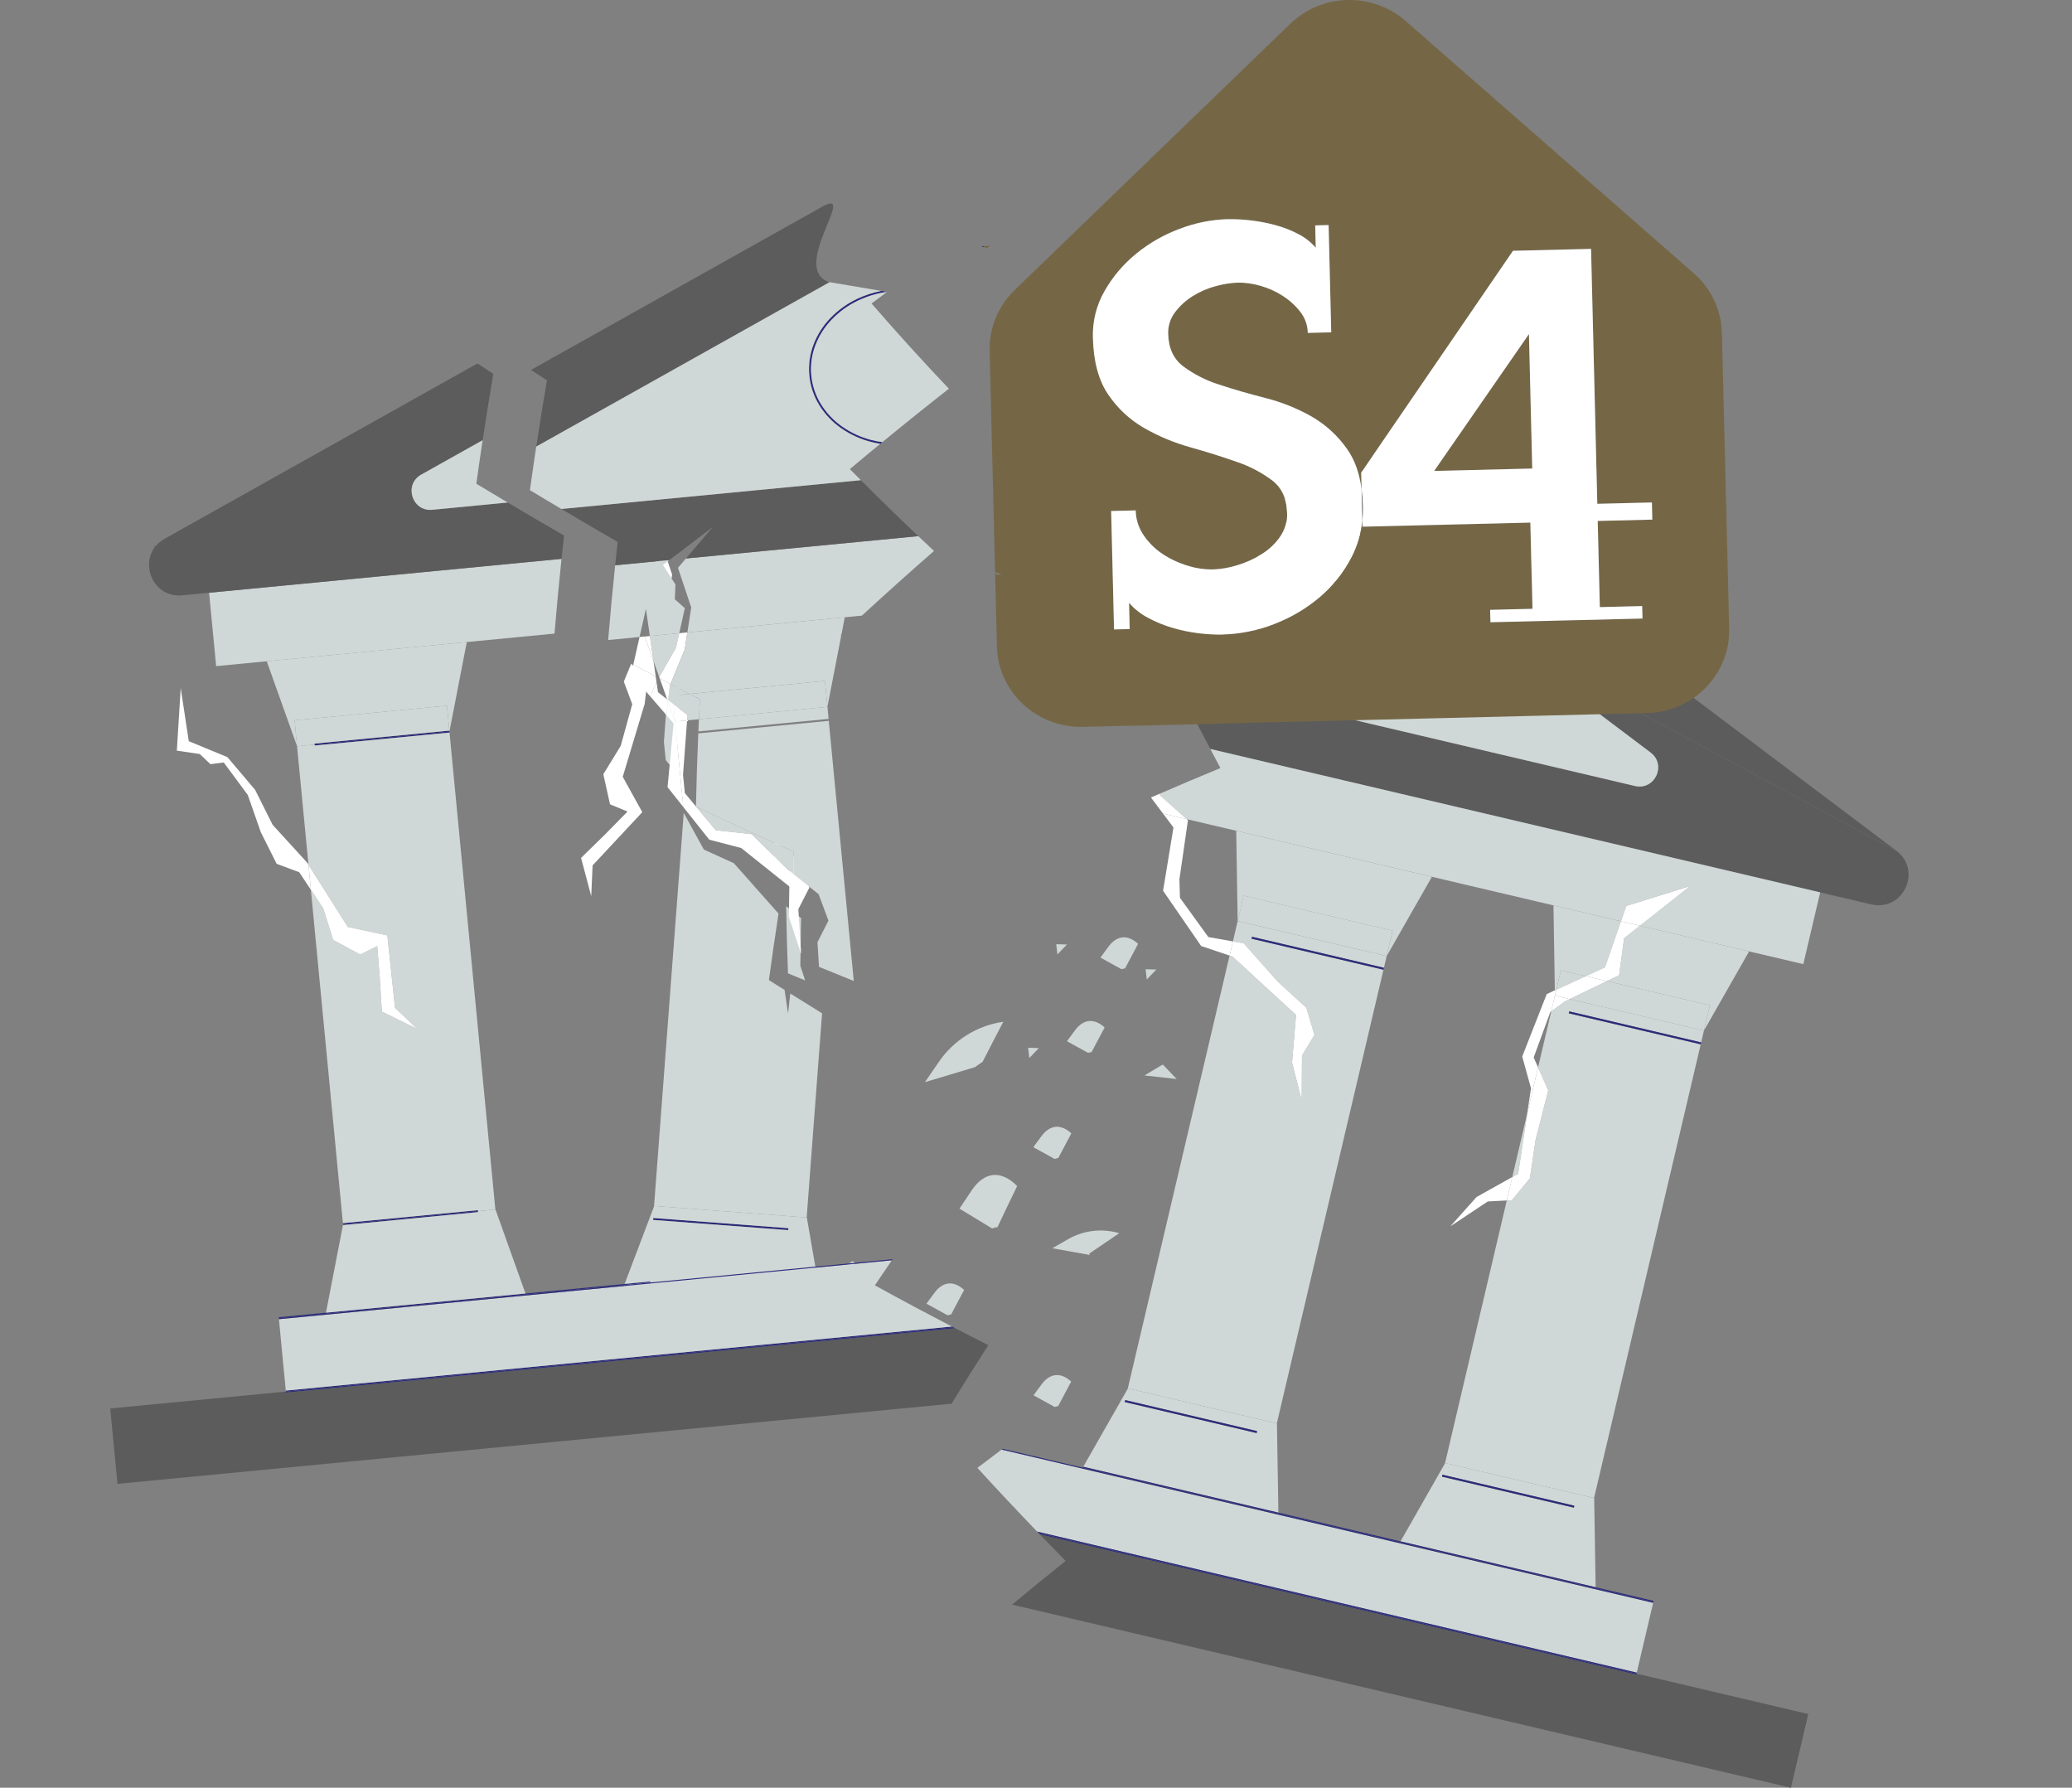 <?xml version="1.0" encoding="UTF-8"?>
<svg id="Layer_2" data-name="Layer 2" xmlns="http://www.w3.org/2000/svg" viewBox="0 0 793.74 684.73">
  <rect x="0" y="0" width="793.74" height="684.73" fill="#808080" stroke="none"/>
  <defs>
    <style>
      .cls-1 {
        fill: rgba(92, 92, 92, 0);
      }

      .cls-1, .cls-2, .cls-3, .cls-4, .cls-5, .cls-6, .cls-7 {
        stroke-width: 0px;
      }

      .cls-2 {
        fill: none;
      }

      .cls-3 {
        fill: #756746;
      }

      .cls-4 {
        fill: #5c5c5c;
      }

      .cls-5 {
        fill: #2c2c7c;
      }

      .cls-6 {
        fill: #d0d8d7;
      }

      .cls-7 {
        fill: #fff;
      }
    </style>
  </defs>
  <g id="Layer_8" data-name="Layer 8">
    <g>
      <path class="cls-6" d="m398.96,435.25l-3.04,4.13,8.1,4.46c.44-.16.89-.26,1.34-.32,1.65-3.17,3.31-6.31,4.99-9.41-4.02-3.67-8.15-3.26-11.39,1.14Z"/>
      <polygon class="cls-2" points="489.73 579.76 489.73 579.77 489.73 579.76 443.94 568.99 489.73 579.76"/>
      <path class="cls-5" d="m375.88,94.37l1.1.29-.16-.37c-.31.02-.62.04-.94.07Z"/>
      <path class="cls-2" d="m196.1,129.06l111.47-62.47s.02-.01.03-.02c.33-.19.64-.34.93-.49,6.84-3.67,14.27-5.9,21.85-6.63,7.93-.76,16.02.11,23.75,2.66l3.17,1.05c-1.57-1.94-3.15-3.89-4.7-5.84l-173.95,16.72c-2.87,12.61-5.57,25.27-8.07,37.96,8.41,5.76,16.94,11.43,25.53,17.05Z"/>
      <path class="cls-2" d="m255.99,229.62l60.31-5.8-1.29,6.67c2.61-2.45,5.23-4.88,7.86-7.31l-66.87,6.43h0Z"/>
      <path class="cls-2" d="m243.86,246.47c.1.69.2,1.37.3,2.06l.84-1.47c-.38-.2-.76-.39-1.14-.59Z"/>
      <path class="cls-2" d="m225.64,232.53c-.11,1.37-.23,2.74-.34,4.11,3.31,1.78,6.65,3.53,9.98,5.29.8-3.52,1.59-7.04,2.39-10.56l-12.03,1.16Z"/>
      <polygon class="cls-2" points="252.88 229.91 241.62 230.99 241.62 231 252.88 229.92 252.88 229.91"/>
      <path class="cls-2" d="m245.2,246.7l-2.2-6.17c.29,1.98.57,3.96.86,5.94.38.2.76.39,1.14.59l.2-.35Z"/>
      <rect class="cls-5" x="185.4" y="270.07" width="0" height=".37" transform="translate(-16.5 12.09) rotate(-3.58)"/>
      <rect class="cls-5" x="185.36" y="269.69" width="0" height=".38" transform="translate(-24.99 18.99) rotate(-5.49)"/>
      <path class="cls-6" d="m258.49,268.44l-.07-.75,1.79-.17c.07-1.55.14-3.11.21-4.66l-4.53.43-1.56,20.88.7,6.98,4.23,5.08c.19-9.33.5-18.65.9-27.96l-1.68.16Z"/>
      <path class="cls-6" d="m306.87,351.65l-5.71-4.56c.15,8.57.37,17.15.7,25.73,2.18.91,4.38,1.79,6.57,2.69l-1.84-5.6.28-18.26Z"/>
      <path class="cls-6" d="m314.93,230.89l.08-.4c-.09.08-.17.16-.26.24.06.05.12.11.18.16Z"/>
      <rect class="cls-5" x="310.12" y="262.73" width="0" height=".75" transform="translate(-23.76 30.89) rotate(-5.49)"/>
      <path class="cls-5" d="m258.49,268.44l1.68-.16c.01-.25.02-.5.03-.76l-1.79.17.07.75Z"/>
      <path class="cls-5" d="m260.18,268.28l49.98-4.8-.07-.75-49.88,4.79c-.01.25-.02.5-.03.76Z"/>
      <polygon class="cls-4" points="228.32 203.91 228.32 203.91 249.11 201.91 249.11 201.91 228.32 203.91"/>
      <polygon class="cls-4" points="255.44 201.3 344.45 192.75 344.45 192.75 255.44 201.3 255.44 201.3"/>
      <path class="cls-1" d="m76.25,196.22h0c-1.37.77-2.48,1.7-3.36,2.74.88-1.04,1.99-1.97,3.36-2.74Z"/>
      <polygon class="cls-1" points="249.11 201.91 249.11 201.91 228.32 203.91 228.32 203.91 249.11 201.91"/>
      <polygon class="cls-1" points="255.44 201.3 344.45 192.75 344.45 192.74 255.44 201.3 255.44 201.3"/>
      <path class="cls-5" d="m318.07,121.87c-2.81,2.91-5,6.37-6.44,10.15-2.9,7.65-2.07,16.22,2.23,23.18,2.13,3.44,4.94,6.41,8.26,8.74,3.48,2.45,7.37,4.25,11.49,5.31,1.19.31,2.4.56,3.61.75.27-.22.53-.44.8-.65-1.41-.2-2.82-.47-4.22-.82-4.03-1.03-7.85-2.79-11.25-5.19-3.23-2.27-5.97-5.16-8.05-8.52-4.18-6.76-4.98-15.08-2.16-22.52,1.4-3.69,3.54-7.06,6.28-9.9,2.88-3.01,6.29-5.46,10.05-7.25,3.52-1.68,7.28-2.81,11.14-3.34l-2.22-.37c-3.17.63-6.28,1.64-9.24,3.04-3.85,1.82-7.33,4.33-10.27,7.4Z"/>
      <g>
        <path class="cls-2" d="m322.52,287.57h0s-.06.75-.06.75h0s-7.54,99.81-7.54,99.81c5.12,3.16,10.26,6.31,15.43,9.43-1.41,13.21-2.61,26.46-3.59,39.74.98-13.28,2.18-26.53,3.59-39.74-5.17-3.12-10.3-6.27-15.43-9.43l-5.9,78.19h.05s5.84,33.68,5.84,33.68l16.69,1.26c7.61-7.78,15.32-15.45,23.14-22.99-12.4-10.26-24.61-20.77-36.62-31.53,11.23-10.46,22.67-20.68,34.28-30.66-11.62-10.75-23.03-21.74-34.22-32.96,12.01-9.97,24.19-19.68,36.54-29.15-10.8-11.2-21.38-22.61-31.72-34.25,12.74-9.43,25.64-18.6,38.69-27.5-9.9-11.53-19.56-23.27-28.97-35.2l-9.85,25.93-.35,4.62Z"/>
        <rect class="cls-5" x="275.73" y="442.89" width=".75" height="51.9" transform="translate(-212.21 708.84) rotate(-85.68)"/>
        <g>
          <path class="cls-6" d="m314.93,388.13c-4.09-2.52-8.14-5.06-12.2-7.6l-.84,7.7-1.33-9.06c-2-1.26-4.02-2.5-6.01-3.77,1.14-8.51,2.38-17,3.69-25.48l-17.11-19.29-11.51-5.23-7.69-14.05-11.37,150.56h.05s58.41,4.41,58.41,4.41l5.9-78.19Z"/>
          <path class="cls-6" d="m309.07,466.32h-.05s-58.41-4.41-58.41-4.41l-12.26,32.31,76.57,5.78-5.84-33.67Zm-58.87.94l.06-.75,51.76,3.91-.06.75-51.76-3.91Z"/>
          <path class="cls-5" d="m314.98,500.38l16.28,1.23c.11-.12.23-.23.34-.35l-16.69-1.26.07.38Z"/>
        </g>
        <polygon class="cls-5" points="314.98 500.38 314.91 500 238.34 494.22 238.21 494.58 314.98 500.38"/>
        <rect class="cls-5" x="276.59" y="458.99" width="0" height="76.99" transform="translate(-240.3 735.83) rotate(-85.68)"/>
      </g>
      <rect class="cls-5" x="122.71" y="522.47" width="0" height=".37" transform="translate(-48.25 13.74) rotate(-5.36)"/>
      <path class="cls-6" d="m376.39,406.74c2.63-5.15,5.28-10.28,7.96-15.39-10,1.44-18.94,6.99-24.66,15.32l-5.36,7.81,19.21-5.76c.92-.7,1.87-1.37,2.85-1.99Z"/>
      <path class="cls-6" d="m398.96,435.25l-3.04,4.13,8.1,4.46c.44-.16.89-.26,1.34-.32,1.65-3.17,3.31-6.31,4.99-9.41-4.02-3.67-8.15-3.26-11.39,1.14Z"/>
      <path class="cls-6" d="m424.59,362.64l-3.04,4.13,8.1,4.46c.44-.16.89-.26,1.34-.32,1.65-3.17,3.31-6.31,4.99-9.41-4.02-3.67-8.15-3.26-11.39,1.14Z"/>
      <path class="cls-6" d="m382.12,470.01c2.5-5.3,5.01-10.55,7.53-15.74-6.23-6.22-12.57-5.59-17.49,1.76l-4.61,6.9,12.51,7.6c.68-.26,1.36-.43,2.06-.52Z"/>
      <path class="cls-6" d="m428.77,472.34c-6.61-1.95-13.71-1.12-19.71,2.35l-5.93,3.42,14.21,2.53c.07-.01.15-.03.22-.04-.11-.14-.23-.28-.35-.41,3.84-2.64,7.69-5.25,11.55-7.85Z"/>
      <path class="cls-6" d="m411.77,394.68l-3.04,4.13,8.1,4.46c.44-.16.89-.26,1.34-.32,1.65-3.17,3.31-6.31,4.99-9.41-4.02-3.67-8.15-3.26-11.39,1.14Z"/>
      <path class="cls-6" d="m357.95,495.2l-3.04,4.13,8.1,4.46c.44-.16.89-.26,1.34-.32,1.65-3.17,3.31-6.31,4.99-9.41-4.02-3.67-8.15-3.26-11.39,1.14Z"/>
      <path class="cls-6" d="m398.96,530.3l-3.04,4.13,8.1,4.46c.44-.16.89-.26,1.34-.32,1.65-3.17,3.31-6.31,4.99-9.41-4.02-3.67-8.15-3.26-11.39,1.14Z"/>
      <path class="cls-4" d="m491.5,192.41l-2.65-2.04c-2.74-2.1-5.64-3.93-8.66-5.5l-45.62,13.1c-1.47,3.47-1.41,6.81,1.94,9.39l.12.07,9.33-1.64c9.95-1.75,20.18.75,28.2,6.88,7.44-2.23,14.89-4.4,22.34-6.5-1.72-4.57-3.38-9.16-5.02-13.76Z"/>
      <path class="cls-4" d="m716.82,346.4l-19.55-4.6h0s19.55,4.6,19.55,4.6c7.25,1.7,12.82-3.2,14.05-9.04-1.23,5.84-6.8,10.74-14.05,9.04Z"/>
      <polygon class="cls-4" points="697.28 341.8 463.63 286.87 463.63 286.87 697.28 341.8 697.28 341.8"/>
      <path class="cls-1" d="m730.87,337.36c.84-4-.35-8.44-4.42-11.5h0s0,0,0,0c4.07,3.07,5.26,7.51,4.42,11.5Z"/>
      <polygon class="cls-1" points="697.28 341.8 463.63 286.87 463.63 286.87 697.28 341.8 697.28 341.8"/>
      <path class="cls-6" d="m479.46,152.99c-4.01-1.98-8.34-3.24-12.78-3.71-.56-.06-1.12-.11-1.68-.15,0,0,0,0,0,0l21.36,8.34c-2.1-1.76-4.41-3.27-6.89-4.48Z"/>
      <path class="cls-6" d="m483.95,252.21c4.14-.48,8.15-1.71,11.85-3.63,3.51-1.81,6.61-4.31,9.13-7.36,5.05-6.14,6.97-14.28,5.18-22.02-.89-3.85-2.56-7.47-4.89-10.66-.83-1.14-1.73-2.22-2.69-3.25l-20.19-10.87c-2.35.77-4.71,1.53-7.06,2.31,5.56,13.6,11.42,27.08,17.59,40.42-10.26,3.6-20.5,7.33-30.7,11.19,6.71,3.37,14.28,4.74,21.8,3.87Z"/>
      <path class="cls-4" d="m697.28,341.8l19.55,4.6c7.25,1.7,12.82-3.2,14.05-9.04.84-4-.35-8.44-4.42-11.5h0s-154.78-83.34-154.78-83.34l60.65,45.72c6.24,4.7,1.6,14.59-6,12.8l-176.64-41.53c4.51,9.19,9.16,18.31,13.95,27.36l233.64,54.93h0Z"/>
      <polygon class="cls-2" points="553.62 560.36 553.58 560.35 577.22 459.8 569.94 460.18 555.6 469.71 565.63 458.48 579.32 450.83 585.04 426.53 586.5 416.86 583.13 404.67 592.52 380.75 595.63 379.32 595.1 346.78 620.94 352.86 620.94 352.85 454.63 313.75 455.08 314.15 451.8 336.87 452.02 343.88 462.89 358.91 472.3 360.58 474.13 352.78 473.57 318.21 548.52 335.84 531.21 366.2 530.15 370.69 530.15 370.69 529.98 371.42 529.98 371.42 489.12 545.19 489.17 545.2 489.72 579.37 536.5 590.37 553.62 560.36"/>
      <path class="cls-2" d="m432.05,531.77l38.98-165.78-10.89-3.66-14.58-21.17,3.98-24.22-4-5.34-12.11-2.85c-3.27,1.45-6.53,2.92-9.79,4.4l-.2.35c7.45,13.25,15.17,26.34,23.17,39.27-10.08,4.79-20.1,9.72-30.07,14.79.33.14.66.29.98.44-3.62,2.08-7.24,4.2-10.84,6.33-.75-.01-1.51.01-2.26.07,8.32,12.94,16.9,25.71,25.74,38.3-13.67,7.44-27.21,15.15-40.62,23.13,9.32,12.82,18.89,25.44,28.7,37.86-13.02,8.06-25.9,16.38-38.62,24.98,10.2,12.48,20.64,24.76,31.3,36.82-8.9,6.24-17.7,12.62-26.42,19.13l30.49,7.17,17.12-30.02h-.05Z"/>
      <polygon class="cls-2" points="587.52 405.04 589.2 408.83 594.25 387.37 593.9 387.62 587.52 405.04"/>
      <path class="cls-2" d="m514.8,161.23c.85,2.35,1.71,4.7,2.58,7.04l209.07,157.59h0c4.07,3.07,5.26,7.51,4.42,11.51-1.23,5.84-6.8,10.74-14.05,9.04l-19.55-4.6-6.46,27.48-62.59-14.72s0,0,0,0l41.83,9.84-17.31,30.36-1.06,4.5-.17.73-40.86,173.77h.05s.55,34.18.55,34.18l22.22,5.22-.09.36h0s-6.46,27.48-6.46,27.48l65.79,15.47,101.03-429.68-278.94-65.59Z"/>
      <polygon class="cls-6" points="479.45 359.54 479.63 358.81 530.15 370.69 531.21 366.2 474.13 352.78 472.3 360.58 476.47 361.32 489.44 375.92 500.46 386.01 503.54 396.39 498.77 404.32 498.66 421.53 494.95 406.94 496.49 388.75 472.12 366.36 471.03 366 432.05 531.77 432.1 531.78 489.12 545.19 529.98 371.42 479.45 359.54"/>
      <polygon class="cls-6" points="533.49 356.47 531.21 366.2 548.52 335.84 473.57 318.21 474.13 352.78 476.42 343.06 533.49 356.47"/>
      <rect class="cls-6" x="498.82" y="325.31" width="9.99" height="58.63" transform="translate(43.29 763.9) rotate(-76.77)"/>
      <rect class="cls-5" x="529.69" y="371.06" width=".75" height="0" transform="translate(47.52 802.1) rotate(-76.77)"/>
      <rect class="cls-5" x="504.43" y="339.16" width=".75" height="51.9" transform="translate(33.84 772.95) rotate(-76.77)"/>
      <path class="cls-6" d="m489.17,545.2h-.05s-57.03-13.42-57.03-13.42l-17.12,30.02,74.75,17.57-.55-34.17Zm-7.78,3.69l-50.53-11.88.17-.73,50.53,11.88-.17.73Z"/>
      <rect class="cls-5" x="455.84" y="516.63" width=".75" height="51.91" transform="translate(-176.38 862.5) rotate(-76.77)"/>
      <polygon class="cls-6" points="585.04 426.53 579.32 450.83 581.57 449.58 585.04 426.53"/>
      <polygon class="cls-6" points="601.33 382.68 599.58 383.52 594.25 387.37 589.2 408.83 593.11 417.64 588.26 436.56 586.06 451.34 579.18 459.7 577.22 459.8 553.58 560.35 553.62 560.36 610.65 573.77 651.51 400 600.98 388.12 601.15 387.39 651.68 399.27 652.74 394.76 652.74 394.76 601.33 382.68"/>
      <polygon class="cls-6" points="595.63 379.32 596.2 379.06 597.95 371.63 607.49 373.87 614.83 370.5 620.94 352.86 595.1 346.78 595.63 379.32"/>
      <path class="cls-6" d="m620.25,373.53l-4.65,2.25,39.42,9.27-2.28,9.71,17.31-30.36-41.83-9.84c-2.02,1.59-4.03,3.18-6.05,4.78l-1.92,14.18Z"/>
      <polygon class="cls-6" points="596.2 379.06 607.49 373.87 597.95 371.63 596.2 379.06"/>
      <polygon class="cls-6" points="615.6 375.78 601.33 382.68 652.74 394.76 652.74 394.76 655.02 385.05 615.6 375.78"/>
      <rect class="cls-5" x="625.95" y="367.74" width=".75" height="51.9" transform="translate(99.74 913.29) rotate(-76.77)"/>
      <path class="cls-6" d="m536.5,590.37l74.75,17.58-.55-34.17h-.05s-57.03-13.42-57.03-13.42l-17.12,30.02Zm66.42-12.91l-50.53-11.88.17-.73,50.53,11.88-.17.73Z"/>
      <rect class="cls-5" x="577.37" y="545.21" width=".75" height="51.91" transform="translate(-110.49 1002.84) rotate(-76.77)"/>
      <path class="cls-6" d="m454.63,313.75l166.31,39.1,2.03-5.87c8.17-2.55,16.35-5.1,24.52-7.64-6.42,5.07-12.85,10.15-19.27,15.22l62.59,14.72,6.46-27.48-233.64-54.93c1.29,2.44,2.58,4.88,3.89,7.31-7.75,3.18-15.48,6.46-23.18,9.8.02.22.03.43.05.65l10.24,9.13Z"/>
      <path class="cls-6" d="m445.44,407.73c-2.35,1.39-4.7,2.78-7.04,4.19l12.36,1.36-5.32-5.54Z"/>
      <path class="cls-6" d="m326.7,483.02c-2.35,1.39-4.7,2.78-7.04,4.19l12.36,1.36-5.32-5.54Z"/>
      <path class="cls-6" d="m404.62,361.64c.15,1.31.3,2.61.45,3.92l3.66-3.79-4.11-.13Z"/>
      <path class="cls-6" d="m393.86,401.31c.15,1.31.3,2.61.45,3.92l3.66-3.79-4.11-.13Z"/>
      <path class="cls-6" d="m438.86,371.23c.15,1.31.3,2.61.45,3.92l3.66-3.79-4.11-.13Z"/>
      <path class="cls-6" d="m626.92,641.02h0s6.46-27.48,6.46-27.48h0s-.09.37-.09.37l-249.6-58.69c-3.1,2.32-6.19,4.65-9.27,7.01,7.54,8.25,15.18,16.39,22.92,24.43l229.66,54-.09.37Z"/>
      <path class="cls-4" d="m626.92,641.02l-.09.37-228.53-53.73c3.3,3.42,6.61,6.83,9.94,10.21-6.91,5.48-13.75,11.07-20.52,16.73l298.35,70.15,6.64-28.24-65.79-15.47h0Z"/>
      <path class="cls-4" d="m571.67,242.52l154.78,83.33-209.07-157.59c1.69,4.58,3.4,9.15,5.16,13.71-7.44,2.18-14.86,4.42-22.28,6.73.03.02.07.05.1.07l71.3,53.74Z"/>
      <path class="cls-6" d="m504.41,206.31l67.26,36.21-71.3-53.74s-.07-.05-.1-.07c-5.51,1.71-11.01,3.47-16.51,5.25,4.55,1.02,8.92,2.84,12.88,5.42,2.93,1.91,5.54,4.25,7.77,6.93Z"/>
      <path class="cls-6" d="m632.32,288.24l-60.65-45.72-67.26-36.21c.49.58.96,1.18,1.41,1.79,2.39,3.27,4.1,6.98,5.01,10.93,1.84,7.97-.13,16.35-5.33,22.66-2.58,3.12-5.76,5.69-9.36,7.55-3.77,1.96-7.87,3.22-12.1,3.72-4.53.54-9.11.27-13.55-.78-3.24-.75-6.37-1.92-9.3-3.47-4.72,1.79-9.44,3.59-14.14,5.44.87,1.79,1.76,3.58,2.63,5.37l176.64,41.53c7.6,1.79,12.24-8.1,6-12.8Z"/>
      <path class="cls-5" d="m479.46,152.99c2.47,1.21,4.78,2.72,6.89,4.48l2,.78c-2.54-2.39-5.42-4.4-8.55-5.94-4.25-2.08-8.81-3.36-13.45-3.82-.45.21-.9.42-1.35.63.56.04,1.12.09,1.68.15,4.45.47,8.77,1.73,12.78,3.71Z"/>
      <path class="cls-5" d="m484.04,252.96c4.23-.49,8.33-1.75,12.1-3.72,3.6-1.86,6.78-4.42,9.36-7.55,5.2-6.32,7.17-14.69,5.33-22.66-.91-3.94-2.62-7.66-5.01-10.93-.45-.61-.92-1.21-1.41-1.79l-1.89-1.02c.96,1.03,1.86,2.11,2.69,3.25,2.33,3.18,4,6.81,4.89,10.66,1.79,7.75-.12,15.89-5.18,22.02-2.51,3.04-5.62,5.55-9.13,7.36-3.69,1.92-7.71,3.15-11.85,3.63-7.52.87-15.09-.5-21.8-3.87-.32.12-.64.24-.97.36,2.94,1.55,6.06,2.72,9.3,3.47,4.43,1.06,9.02,1.32,13.55.78Z"/>
      <polygon class="cls-5" points="489.72 579.37 489.73 579.76 536.31 590.71 536.5 590.37 489.72 579.37"/>
      <polygon class="cls-5" points="633.38 613.54 633.47 613.17 611.25 607.95 611.26 608.33 633.38 613.54"/>
      <polygon class="cls-5" points="489.73 579.76 489.72 579.37 414.98 561.8 414.78 562.14 443.94 568.99 489.73 579.76"/>
      <polygon class="cls-5" points="536.31 590.71 611.26 608.33 611.25 607.95 536.5 590.37 536.31 590.71"/>
      <path class="cls-5" d="m633.38,613.54l-22.12-5.2h0s-74.95-17.62-74.95-17.62h0s-46.58-10.96-46.58-10.96h0s-105.33-24.76-105.33-24.76h0s18.54,4.35,18.54,4.35l-18.85-4.43c-.13.1-.26.19-.4.29l249.6,58.69.09-.37Z"/>
      <polygon class="cls-5" points="442.52 522.33 430.43 521 442.52 522.33 442.52 522.33"/>
      <polygon class="cls-5" points="443.94 568.99 414.78 562.14 414.78 562.14 489.73 579.77 489.73 579.76 443.94 568.99"/>
      <polygon class="cls-5" points="443.94 568.99 414.78 562.14 414.78 562.14 443.94 568.99"/>
      <polygon class="cls-5" points="384.4 555 489.73 579.77 414.78 562.14 414.78 562.14 402.95 559.36 384.4 555 384.4 555"/>
      <rect class="cls-5" x="573.78" y="561.03" width="0" height="77" transform="translate(-141.15 1020.86) rotate(-76.77)"/>
      <path class="cls-5" d="m627.01,640.65l-229.66-54c.16.17.32.33.48.5l229.09,53.86.09-.37Z"/>
      <path class="cls-5" d="m626.92,641.02l-229.09-53.86c.16.17.32.33.48.5l228.53,53.73.09-.37Z"/>
      <polygon class="cls-7" points="238.97 261.07 242.2 269.73 237.78 285.69 231.12 296.55 233.69 308.07 240.39 310.84 231.99 319.4 222.59 328.6 226.49 343.24 227.01 331.47 246.05 311.08 238.56 297.53 246.96 269.6 247.94 261.25 241.82 254.17 238.97 261.07"/>
      <path class="cls-7" d="m245.4,247.26l-.2-.56-.2.35c.13.07.27.14.4.21Z"/>
      <path class="cls-7" d="m245,247.05l-.84,1.47.58,3.99,3.52,2.73-2.85-7.98c-.13-.07-.27-.14-.4-.21Z"/>
      <polygon class="cls-7" points="252.88 229.92 255.99 229.62 255.99 229.61 252.88 229.91 252.88 229.92"/>
      <polygon class="cls-7" points="246.65 203.79 251.42 211.26 251.18 216.92 255.01 220.33 252.88 229.91 255.99 229.61 257.47 220.06 252.39 204.88 255.44 201.3 249.11 201.91 246.65 203.79"/>
      <rect class="cls-7" x="249.1" y="201.61" width="6.36" height="0" transform="translate(-18.13 25.06) rotate(-5.49)"/>
      <polygon class="cls-7" points="265.72 189.23 249.11 201.91 255.44 201.3 265.72 189.23"/>
      <rect class="cls-7" x="252.27" y="198.43" width="0" height="6.35" transform="translate(-65.81 257.38) rotate(-48.58)"/>
      <path class="cls-7" d="m434.39,231.47c-1.45,8.44-2.89,16.88-4.34,25.31l7.29,7.59c1.07-.63,2.15-1.26,3.22-1.89-2.06-10.34-4.12-20.67-6.17-31.01Z"/>
      <polygon class="cls-7" points="462.89 358.91 452.02 343.88 451.8 336.87 455.08 314.15 454.63 313.75 445.53 311.61 449.53 316.95 445.55 341.17 460.13 362.34 471.03 366 472.3 360.58 462.89 358.91"/>
      <polygon class="cls-7" points="496.49 388.75 494.95 406.94 498.66 421.53 498.77 404.32 503.54 396.39 500.46 386.01 489.44 375.92 476.47 361.32 472.3 360.58 471.03 366 472.12 366.36 496.49 388.75"/>
      <path class="cls-7" d="m454.63,313.75l-10.24-9.13c-.02-.22-.03-.43-.05-.65-1.14.5-2.29.99-3.43,1.49l4.61,6.15,9.11,2.14Z"/>
      <polygon class="cls-7" points="595.66 381.34 595.63 379.32 592.52 380.75 583.13 404.67 586.5 416.86 585.04 426.53 589.2 408.83 587.52 405.04 593.9 387.62 594.25 387.37 595.66 381.34 595.66 381.34"/>
      <polygon class="cls-7" points="565.63 458.48 555.6 469.71 569.94 460.18 577.22 459.8 579.32 450.83 565.63 458.48"/>
      <polygon class="cls-7" points="620.94 352.86 628.22 354.57 628.22 354.57 620.94 352.85 620.94 352.86"/>
      <polygon class="cls-7" points="594.25 387.37 599.58 383.52 601.33 382.68 595.66 381.34 594.25 387.37"/>
      <polygon class="cls-7" points="581.57 449.58 579.32 450.83 577.22 459.8 579.18 459.7 586.06 451.34 588.26 436.56 593.11 417.64 589.2 408.83 585.04 426.53 581.57 449.58"/>
      <polygon class="cls-7" points="595.66 381.34 596.2 379.06 595.63 379.32 595.66 381.34 595.66 381.34"/>
      <path class="cls-7" d="m614.83,370.5l-7.34,3.37,8.11,1.91,4.65-2.25,1.92-14.18c2.02-1.59,4.03-3.18,6.05-4.78l-7.28-1.71-6.11,17.64Z"/>
      <polygon class="cls-7" points="595.66 381.34 601.33 382.68 615.6 375.78 607.49 373.87 596.2 379.06 595.66 381.34"/>
      <path class="cls-7" d="m622.98,346.99l-2.03,5.87,7.28,1.71c6.42-5.07,12.85-10.15,19.27-15.22-8.17,2.55-16.35,5.1-24.52,7.64Z"/>
      <g>
        <rect class="cls-5" x="120.4" y="282.7" width="51.9" height=".37" transform="translate(-26.38 15.29) rotate(-5.49)"/>
        <rect class="cls-5" x="120.36" y="282.33" width="51.9" height=".38" transform="translate(-26.36 15.3) rotate(-5.49)"/>
        <path class="cls-4" d="m69.82,228.02c-10.92,1.05-16.29-11.62-10.14-18.91-6.16,7.29-.78,19.96,10.14,18.91l10.29-.99h0s-10.29.99-10.29.99Z"/>
        <polygon class="cls-4" points="182.88 139.21 182.88 139.21 63.04 206.37 63.04 206.37 63.04 206.37 182.88 139.21"/>
        <polygon class="cls-4" points="215.11 214.06 80.1 227.03 80.1 227.04 215.11 214.06 215.11 214.06"/>
        <polygon class="cls-1" points="80.1 227.03 215.11 214.06 215.11 214.06 80.1 227.03 80.1 227.03"/>
        <g>
          <path class="cls-2" d="m109.48,532.62h0s-2.63-27.35-2.63-27.35h0s-.07-.75-.07-.75l18.09-1.74,6.58-33.92h0s-.05,0-.05,0l-12.31-128.07-4.46-6.71-8.65-3.23-6.07-12.1-4.99-14.27-9.21-12.44-5.09.65-4.12-3.89-8.77-1.29,1.5-23.95,3.09,20.33,14.8,6.1,10.61,12.53,6.72,13.4,13.21,14.48.51.81-4.36-45.38h0s-11.62-32.55-11.62-32.55l76.64-7.37-6.65,34.31.04.37h0s17.56,182.66,17.56,182.66h.05s11.49,32.19,11.49,32.19l47.83-4.6,6.58-33.92h-.05s-14.45-150.29-14.45-150.29l-6.03-7.58,2.3-24.44-2.77-3.21-.98,8.35-8.39,27.92,7.48,13.55-19.04,20.39-.52,11.77-3.9-14.64,9.4-9.2,8.4-8.56-6.7-2.77-2.57-11.52,6.65-10.85,4.42-15.96-3.23-8.66,2.85-6.9-7.38-8.54c.28-1.23.56-2.47.84-3.7-3.33-1.76-6.67-3.51-9.98-5.29.11-1.37.23-2.74.34-4.11l-129.62,12.46-2.7-28.1-10.29.99c-10.92,1.05-16.29-11.62-10.14-18.91.88-1.04,1.99-1.97,3.36-2.74h0s119.84-67.16,119.84-67.16c-8.59-5.63-17.12-11.3-25.53-17.05,2.5-12.7,5.2-25.35,8.07-37.96L0,100.1l42.23,439.37,67.28-6.47-.04-.37Z"/>
          <rect class="cls-6" x="183.1" y="463.57" width="6.68" height="0" transform="translate(-43.5 19.96) rotate(-5.49)"/>
          <polygon class="cls-5" points="131.45 468.86 131.45 468.86 131.45 468.86 131.45 468.86"/>
          <polygon class="cls-5" points="131.45 468.86 183.11 463.89 183.08 463.52 131.41 468.48 131.45 468.86 131.45 468.86 131.45 468.86"/>
          <polygon class="cls-5" points="183.15 464.26 183.11 463.89 131.45 468.86 131.45 468.86 131.48 469.23 183.15 464.26"/>
          <rect class="cls-5" x="157.28" y="440.42" width="0" height="51.9" transform="translate(-330.09 535.01) rotate(-79.38)"/>
          <polygon class="cls-5" points="249.06 491.22 249.14 490.84 201.3 495.44 201.43 495.8 124.8 503.17 124.87 502.79 106.78 504.52 106.85 505.27 106.85 505.27 106.81 504.9 249.06 491.22"/>
          <polygon class="cls-5" points="201.43 495.8 201.3 495.44 124.87 502.79 124.8 503.17 201.43 495.8"/>
          <path class="cls-5" d="m109.51,533l255.79-24.59c-.2-.11-.41-.21-.61-.32l-255.21,24.53.04.37Z"/>
          <g>
            <g>
              <polygon class="cls-6" points="183.08 463.52 183.11 463.89 189.76 463.25 172.2 280.59 120.54 285.56 120.5 285.19 113.8 285.83 118.17 331.21 133.25 355.04 148.39 358.27 151.32 386.01 159.87 394.11 146.26 387.47 145.47 374.34 144.5 362.38 138.02 365.63 127.63 360.02 123.79 347.88 119.09 340.8 131.4 468.86 131.45 468.86 131.41 468.48 183.08 463.52"/>
              <polygon class="cls-6" points="171.21 270.28 172.13 279.84 172.13 279.84 172.17 280.22 178.82 245.91 102.18 253.27 113.8 285.83 113.8 285.83 112.85 275.89 171.21 270.28"/>
              <polygon class="cls-6" points="120.46 284.81 172.13 279.84 171.21 270.28 112.85 275.89 113.8 285.83 120.5 285.19 120.46 284.81"/>
              <polygon class="cls-6" points="189.81 463.25 189.76 463.25 189.76 463.25 183.11 463.89 183.15 464.26 131.48 469.23 131.45 468.86 124.87 502.79 201.3 495.44 189.81 463.25"/>
              <path class="cls-6" d="m80.1,227.04l2.7,28.1,129.62-12.46c.79-9.55,1.68-19.09,2.68-28.62l-135,12.98Z"/>
              <path class="cls-6" d="m109.48,532.62l255.21-24.53c-9.91-5.13-19.77-10.39-29.55-15.78,2.16-3.22,4.34-6.42,6.53-9.61l-234.82,22.57,2.63,27.35Z"/>
              <path class="cls-4" d="m109.55,533.37l-.04-.37-67.28,6.47,2.78,28.88,319.52-30.71c4.6-7.54,9.28-15.02,14.07-22.43-4.24-2.13-8.47-4.3-12.69-6.48l-256.36,24.64Z"/>
              <path class="cls-4" d="m69.82,228.02l10.29-.99h0s135-12.98,135-12.98c.31-2.98.63-5.95.97-8.93-7.25-4.16-14.43-8.39-21.57-12.64l-28.9,2.78c-7.78.75-11.04-9.67-4.22-13.49h0s23.51-13.18,23.51-13.18c1.28-8.47,2.64-16.94,4.08-25.38-2.04-1.32-4.06-2.67-6.09-4l-119.84,67.16s0,0,0,0h0c-1.37.77-2.48,1.7-3.36,2.74-6.16,7.29-.78,19.96,10.14,18.91Z"/>
              <path class="cls-6" d="m161.38,181.77c-6.82,3.82-3.56,14.24,4.22,13.49l28.9-2.78c-4.02-2.39-8.04-4.78-12.03-7.2.77-5.57,1.58-11.13,2.42-16.68l-23.51,13.18h0Z"/>
            </g>
            <path class="cls-5" d="m325.7,483.86l-76.64,7.37h0s-142.25,13.67-142.25,13.67l.04.37,234.82-22.57c.09-.14.19-.27.28-.4l-16.25,1.56h0Z"/>
            <path class="cls-5" d="m109.51,533l.04.37,256.36-24.64c-.2-.11-.41-.21-.61-.32l-255.79,24.59h0Z"/>
          </g>
        </g>
        <polygon class="cls-7" points="117.66 330.4 104.45 315.93 97.73 302.53 87.12 290 72.32 283.89 69.23 263.56 67.74 287.51 76.51 288.8 80.62 292.69 85.71 292.04 94.92 304.48 99.91 318.74 105.98 330.85 114.63 334.08 119.09 340.8 118.17 331.21 117.66 330.4"/>
        <polygon class="cls-7" points="127.63 360.02 138.02 365.63 144.5 362.38 145.47 374.34 146.26 387.47 159.87 394.11 151.32 386.01 148.39 358.27 133.25 355.04 118.17 331.21 119.09 340.8 123.79 347.88 127.63 360.02"/>
      </g>
      <path class="cls-7" d="m310.05,340l-3.79-10.14-9.58-7.64c.02,2.02.06,4.05.09,6.07l5.71,4.56-.28,18.26,1.84,5.6c.79.33,1.58.65,2.38.97l-.59-9.46,4.22-8.24Z"/>
      <path class="cls-7" d="m259.27,296.34s.1.05.15.07l-.14-.17s0,.07,0,.1Z"/>
      <path class="cls-7" d="m306.9,365.42l-.48-7.73c-.79-.32-1.59-.65-2.38-.97l2.86,8.7Z"/>
      <path class="cls-7" d="m237.67,231.37l3.95-.38c-.5-3.47-1-6.94-1.51-10.41-.81,3.6-1.63,7.19-2.44,10.79Z"/>
      <g>
        <path class="cls-4" d="m316.4,78.86s.02-.01.03-.02c-.01,0-.02.01-.03.02l-111.47,62.47s0,0,0,0l111.47-62.47Z"/>
        <g>
          <path class="cls-6" d="m266.75,309.02l7.5,9,13.72,1.47,13.95,13.67,2.11,1.68c-.04-2.9-.07-5.8-.08-8.7-12.51-5.59-24.91-11.3-37.18-17.12Z"/>
          <g>
            <path class="cls-7" d="m255.58,267.86l.36.28.63-5.38.31-.74c-1.38-.71-2.77-1.42-4.14-2.14l2.85,7.98Z"/>
            <path class="cls-7" d="m250.33,253.14l-3.34-9.34,1.96-.19s0,0,0,0l-3.95.38c-.8,3.52-1.59,7.04-2.39,10.56,2.86,1.51,5.71,3.03,8.58,4.53-.29-1.98-.57-3.96-.86-5.94Z"/>
            <path class="cls-7" d="m251.48,261.14c-.1-.69-.2-1.37-.3-2.06-2.87-1.5-5.72-3.02-8.58-4.53-.28,1.23-.56,2.47-.84,3.7l7.38,8.54,2.32-5.61.02-.03Z"/>
            <polygon class="cls-7" points="258.61 276.35 255.87 268.68 255.26 273.87 258.04 277.07 255.73 301.51 261.76 309.09 258.61 276.35 258.61 276.35"/>
            <g>
              <path class="cls-6" d="m258.98,248.05l1.23-5.53-11.26,1.08,1.38,9.53,2.2,6.17,6.45-11.26Z"/>
              <path class="cls-6" d="m255.94,268.13l2.04,1.58-.32-3.3,6.54-.63c-2.45-1.25-4.89-2.51-7.32-3.77l-.31.74-.63,5.38Z"/>
              <path class="cls-6" d="m257.98,269.72l5.4,4.18-.15,2.01,4.53-.43c.12-2.56.24-5.11.38-7.67-1.32-.67-2.62-1.35-3.93-2.03l-6.54.63.32,3.3Z"/>
              <path class="cls-7" d="m258.98,248.05l-6.45,11.26.2.56c1.38.72,2.76,1.42,4.14,2.14l5.41-13.11,1.03-6.67-3.12.3-1.23,5.53Z"/>
              <g>
                <path class="cls-6" d="m247.44,233.19c.5,3.47,1,6.94,1.51,10.41l11.26-1.08,2.13-9.58-3.83-3.41.24-5.66-4.77-7.47,2.46-1.88-20.79,2c-1,9.52-1.89,19.06-2.68,28.62l12.03-1.16c.81-3.6,1.63-7.19,2.44-10.79Z"/>
                <g>
                  <path class="cls-6" d="m266.6,308.85l.14.17c12.28,5.82,24.67,11.53,37.18,17.12.02,2.9.05,5.8.08,8.7l9.58,7.64,3.79,10.14-4.22,8.24.59,9.46c4.43,1.82,8.86,3.63,13.32,5.41l-9.58-99.63-49.98,4.8c-.4,9.31-.71,18.63-.9,27.96Z"/>
                  <path class="cls-6" d="m267.75,275.48c-.07,1.55-.15,3.11-.21,4.66l49.88-4.79-.44-4.61h0s-49.22,4.74-49.22,4.74Z"/>
                  <path class="cls-6" d="m263.32,242.23l-1.03,6.67-5.41,13.11c2.44,1.26,4.88,2.52,7.32,3.77l51.82-4.98.95,9.93,5.28-27.23c-.06-.05-.12-.11-.18-.16.09-.08.17-.16.26-.24l1.29-6.67-60.31,5.8Z"/>
                  <path class="cls-6" d="m267.75,275.48l49.22-4.73h0s-.95-9.94-.95-9.94l-51.82,4.98c1.31.67,2.62,1.36,3.93,2.03-.14,2.55-.26,5.11-.38,7.67Z"/>
                  <path class="cls-6" d="m259.72,217.49l5.08,15.18-1.48,9.55,66.87-6.43c9.1-8.4,18.31-16.65,27.61-24.76-2.02-1.88-4.02-3.78-6.03-5.67l-89.02,8.56-3.05,3.58Z"/>
                  <path class="cls-4" d="m236.62,207.59c-.33,2.97-.65,5.95-.97,8.93l20.79-2,16.61-12.68-10.28,12.07,89.01-8.56c-7.44-7.04-14.77-14.18-21.99-21.44l-114.74,11.03c7.14,4.25,14.32,8.48,21.57,12.64Z"/>
                  <path class="cls-4" d="m314.9,79.21l-111.47,62.47c2.03,1.33,4.05,2.68,6.09,4-1.45,8.44-2.8,16.91-4.08,25.38l112.37-62.97-.14-.02c-15.08-4.98,10.14-35.28-1.82-29.36-.29.14-.59.3-.93.49-.01,0-.02.01-.03.02Z"/>
                  <path class="cls-6" d="m318.62,122.39c-2.74,2.84-4.88,6.21-6.28,9.9-2.82,7.44-2.02,15.76,2.16,22.52,2.08,3.36,4.82,6.25,8.05,8.52,3.4,2.4,7.21,4.16,11.25,5.19,1.4.36,2.8.63,4.22.82,8.42-6.93,16.92-13.75,25.48-20.45-10.12-10.66-20-21.54-29.63-32.64,1.98-1.49,3.96-2.97,5.95-4.45h-.01c-3.86.53-7.61,1.66-11.14,3.34-3.76,1.78-7.17,4.24-10.05,7.25Z"/>
                  <path class="cls-6" d="m203.01,187.75c3.99,2.42,8.01,4.81,12.03,7.2l114.74-11.03c-1.41-1.41-2.82-2.82-4.22-4.24,3.87-3.26,7.75-6.48,11.65-9.69-1.21-.19-2.42-.44-3.61-.75-4.12-1.06-8.02-2.86-11.49-5.31-3.32-2.32-6.12-5.3-8.26-8.74-4.3-6.96-5.12-15.52-2.23-23.18,1.44-3.79,3.63-7.24,6.44-10.15,2.94-3.07,6.42-5.58,10.27-7.4,2.96-1.4,6.07-2.41,9.24-3.04l-19.78-3.34-112.37,62.97c-.84,5.56-1.65,11.12-2.42,16.68Z"/>
                </g>
                <path class="cls-7" d="m283.96,324.82l20.14,16.09c-.03-2.02-.07-4.05-.09-6.07l-2.11-1.68-13.95-13.67-13.72-1.47-7.5-9s-.1-.05-.15-.07c0-.03,0-.07,0-.1l-4.23-5.08-.7-6.98,1.56-20.88-4.61.44,3.15,32.74,9.97,12.53,12.23,3.19Z"/>
                <path class="cls-7" d="m246.99,243.8l3.34,9.34-1.38-9.53-1.96.19Z"/>
              </g>
            </g>
            <polygon class="cls-7" points="255.94 268.13 255.87 268.68 258.61 276.35 258.61 276.35 257.98 269.72 255.94 268.13"/>
            <polygon class="cls-7" points="257.98 269.72 258.61 276.35 263.23 275.91 263.38 273.9 257.98 269.72"/>
            <path class="cls-7" d="m255.58,267.86l-3.52-2.73-.58-3.99-.02.03-2.32,5.61,6.12,7.08.61-5.19-.29-.82Z"/>
          </g>
        </g>
      </g>
      <polygon class="cls-7" points="248.25 255.24 248.54 256.06 248.61 255.52 248.25 255.24"/>
      <polygon class="cls-3" points="585.71 127.95 549.39 180.38 586.97 179.46 585.71 127.95"/>
      <path class="cls-3" d="m473.8,276.97l157.14-3.85c17.78-.44,31.89-14.93,31.47-32.31l-2.78-113.37c-.25-8.73-4.13-16.96-10.71-22.71l-110.46-96.71c-6.16-5.38-14.12-8.25-22.3-8.02-8.18.18-15.99,3.43-21.88,9.1l-105.59,102c-6.29,6.06-9.77,14.47-9.58,23.2l2.08,84.8c.8.26,1.6.53,2.39.84-.49.08-.98.16-1.47.24,0,0,0,0,0,0h-.01s-.89-.68-.89-.68l.69,28.17c.43,17.38,15.24,31.16,33.01,30.73l11.46-.28c8.53-.14,17.11-.32,25.75-.54,7.27-.18,14.5-.39,21.69-.62Zm-34.11-40.42c-2.73-1.44-5.18-3.38-7.2-5.71l.25,10.06-5.99.15-1.11-45.36,9.41-.23c.07,3.38,1.12,6.66,3.01,9.45,1.91,2.86,4.37,5.31,7.24,7.21,2.94,1.95,6.15,3.45,9.52,4.48,3.19,1.02,6.53,1.52,9.88,1.47,3.15-.12,6.27-.66,9.27-1.62,3.27-.98,6.4-2.39,9.31-4.19,2.81-1.72,5.23-4,7.11-6.7,1.86-2.68,2.8-5.9,2.66-9.16-.13-5.42-2.02-9.55-5.65-12.38-4.14-3.1-8.75-5.52-13.66-7.16-5.47-1.93-11.36-3.79-17.68-5.56-6.19-1.72-12.15-4.19-17.73-7.38-5.52-3.16-10.24-7.55-13.8-12.83-3.7-5.4-5.66-12.67-5.88-21.8-.2-6.26,1.35-12.45,4.48-17.88,3.13-5.49,7.26-10.34,12.16-14.32,5-4.06,10.63-7.28,16.67-9.51,5.82-2.23,11.97-3.46,18.2-3.66,2.9-.05,5.8.1,8.68.43,3.23.35,6.43.95,9.56,1.8,3.07.82,6.04,1.96,8.86,3.42,2.58,1.3,4.88,3.1,6.76,5.29l-.21-8.56,5.13-.13,1.01,41.08-8.98.22c-.05-2.93-1.06-5.76-2.87-8.07-1.89-2.42-4.19-4.5-6.78-6.15-2.67-1.71-5.59-3.01-8.65-3.86-2.75-.81-5.61-1.21-8.48-1.18-2.92.12-5.82.59-8.63,1.39-3.11.83-6.07,2.13-8.79,3.85-2.59,1.63-4.85,3.72-6.7,6.16-1.79,2.39-2.7,5.32-2.58,8.3.13,5.42,2.05,9.55,5.76,12.38,4.13,3.05,8.75,5.4,13.65,6.95,5.39,1.79,11.28,3.5,17.67,5.13,6.19,1.55,12.15,3.92,17.72,7.06,5.48,3.13,10.19,7.44,13.79,12.61,2.82,4,4.65,9.06,5.48,15.18l-.15-6.19,58.16-84.99,29.91-.73,2.39,97.64,20.91-.51.16,6.56-20.91.51.81,33.01,16.22-.4.12,4.77-58.25,1.43-.12-4.77,16.23-.4-.81-33.01-64.31,1.58-.06-2.34c-.51,4.85-1.89,9.58-4.12,13.95-3.03,5.89-7.19,11.12-12.25,15.39-5.18,4.38-11.06,7.85-17.4,10.27-6.25,2.46-12.87,3.82-19.59,4.01-3.15.05-6.3-.12-9.43-.52-3.42-.41-6.81-1.12-10.11-2.11-3.22-.95-6.34-2.24-9.3-3.84Z"/>
      <path class="cls-3" d="m378.07,94.95s0,0,0,0c0,0-.01,0-.02,0h.01Z"/>
      <path class="cls-3" d="m378.08,94.95c.42-.26.85-.52,1.27-.77-.84,0-1.69.05-2.53.12l.16.37,1.08.29s.01,0,.02,0Z"/>
      <path class="cls-3" d="m467.33,180.02c-7.39-1.82-15.14-2.16-22.81-.96,9.71-1.2-5.89,9.38-9.93,18.92l45.62-13.1c-4.1-2.13-8.42-3.77-12.87-4.86Z"/>
      <path class="cls-7" d="m521.88,199.4l.06,2.34,64.31-1.58.81,33.01-16.23.4.12,4.77,58.25-1.43-.12-4.77-16.22.4-.81-33.01,20.91-.51-.16-6.56-20.91.51-2.39-97.64-29.91.73-58.16,84.99.15,6.19c.28,2.05.45,4.22.5,6.51.07,1.89,0,3.77-.2,5.64Zm63.83-71.44l1.26,51.5-37.58.92,36.32-52.43Z"/>
      <path class="cls-7" d="m468.52,243.02c6.71-.19,13.34-1.55,19.59-4.01,6.34-2.42,12.22-5.89,17.4-10.27,5.05-4.28,9.22-9.51,12.25-15.39,2.23-4.37,3.61-9.1,4.12-13.95l-.3-12.14c-.83-6.13-2.66-11.19-5.48-15.18-3.6-5.18-8.31-9.49-13.79-12.61-5.56-3.13-11.52-5.51-17.72-7.06-6.39-1.63-12.28-3.34-17.67-5.13-4.9-1.54-9.51-3.89-13.65-6.95-3.71-2.83-5.63-6.96-5.76-12.38-.13-2.98.79-5.92,2.58-8.3,1.84-2.44,4.11-4.53,6.7-6.16,2.72-1.72,5.68-3.02,8.79-3.85,2.81-.8,5.71-1.27,8.63-1.39,2.87-.02,5.73.38,8.48,1.18,3.06.84,5.98,2.14,8.65,3.86,2.6,1.65,4.89,3.72,6.78,6.15,1.81,2.3,2.82,5.14,2.87,8.07l8.98-.22-1.01-41.08-5.13.13.21,8.56c-1.89-2.19-4.18-3.99-6.76-5.29-2.82-1.46-5.79-2.61-8.86-3.42-3.14-.85-6.33-1.45-9.56-1.8-2.88-.33-5.78-.48-8.68-.43-6.23.19-12.38,1.43-18.2,3.66-6.04,2.23-11.68,5.44-16.67,9.51-4.91,3.98-9.03,8.83-12.16,14.32-3.13,5.43-4.68,11.62-4.48,17.88.22,9.13,2.18,16.4,5.88,21.8,3.56,5.28,8.28,9.66,13.8,12.83,5.58,3.19,11.53,5.66,17.73,7.38,6.32,1.77,12.21,3.63,17.68,5.56,4.91,1.64,9.52,4.06,13.66,7.16,3.63,2.84,5.52,6.97,5.65,12.38.13,3.26-.8,6.48-2.66,9.16-1.88,2.71-4.3,4.99-7.11,6.7-2.91,1.8-6.04,3.2-9.31,4.19-3,.95-6.12,1.5-9.27,1.62-3.35.05-6.69-.45-9.88-1.47-3.37-1.02-6.58-2.53-9.52-4.48-2.87-1.89-5.33-4.35-7.24-7.21-1.9-2.79-2.95-6.08-3.01-9.45l-9.41.23,1.11,45.36,5.99-.15-.25-10.06c2.03,2.33,4.47,4.27,7.2,5.71,2.96,1.6,6.07,2.89,9.3,3.84,3.3.99,6.69,1.69,10.11,2.11,3.13.4,6.28.57,9.43.52Z"/>
    </g>
  </g>
</svg>